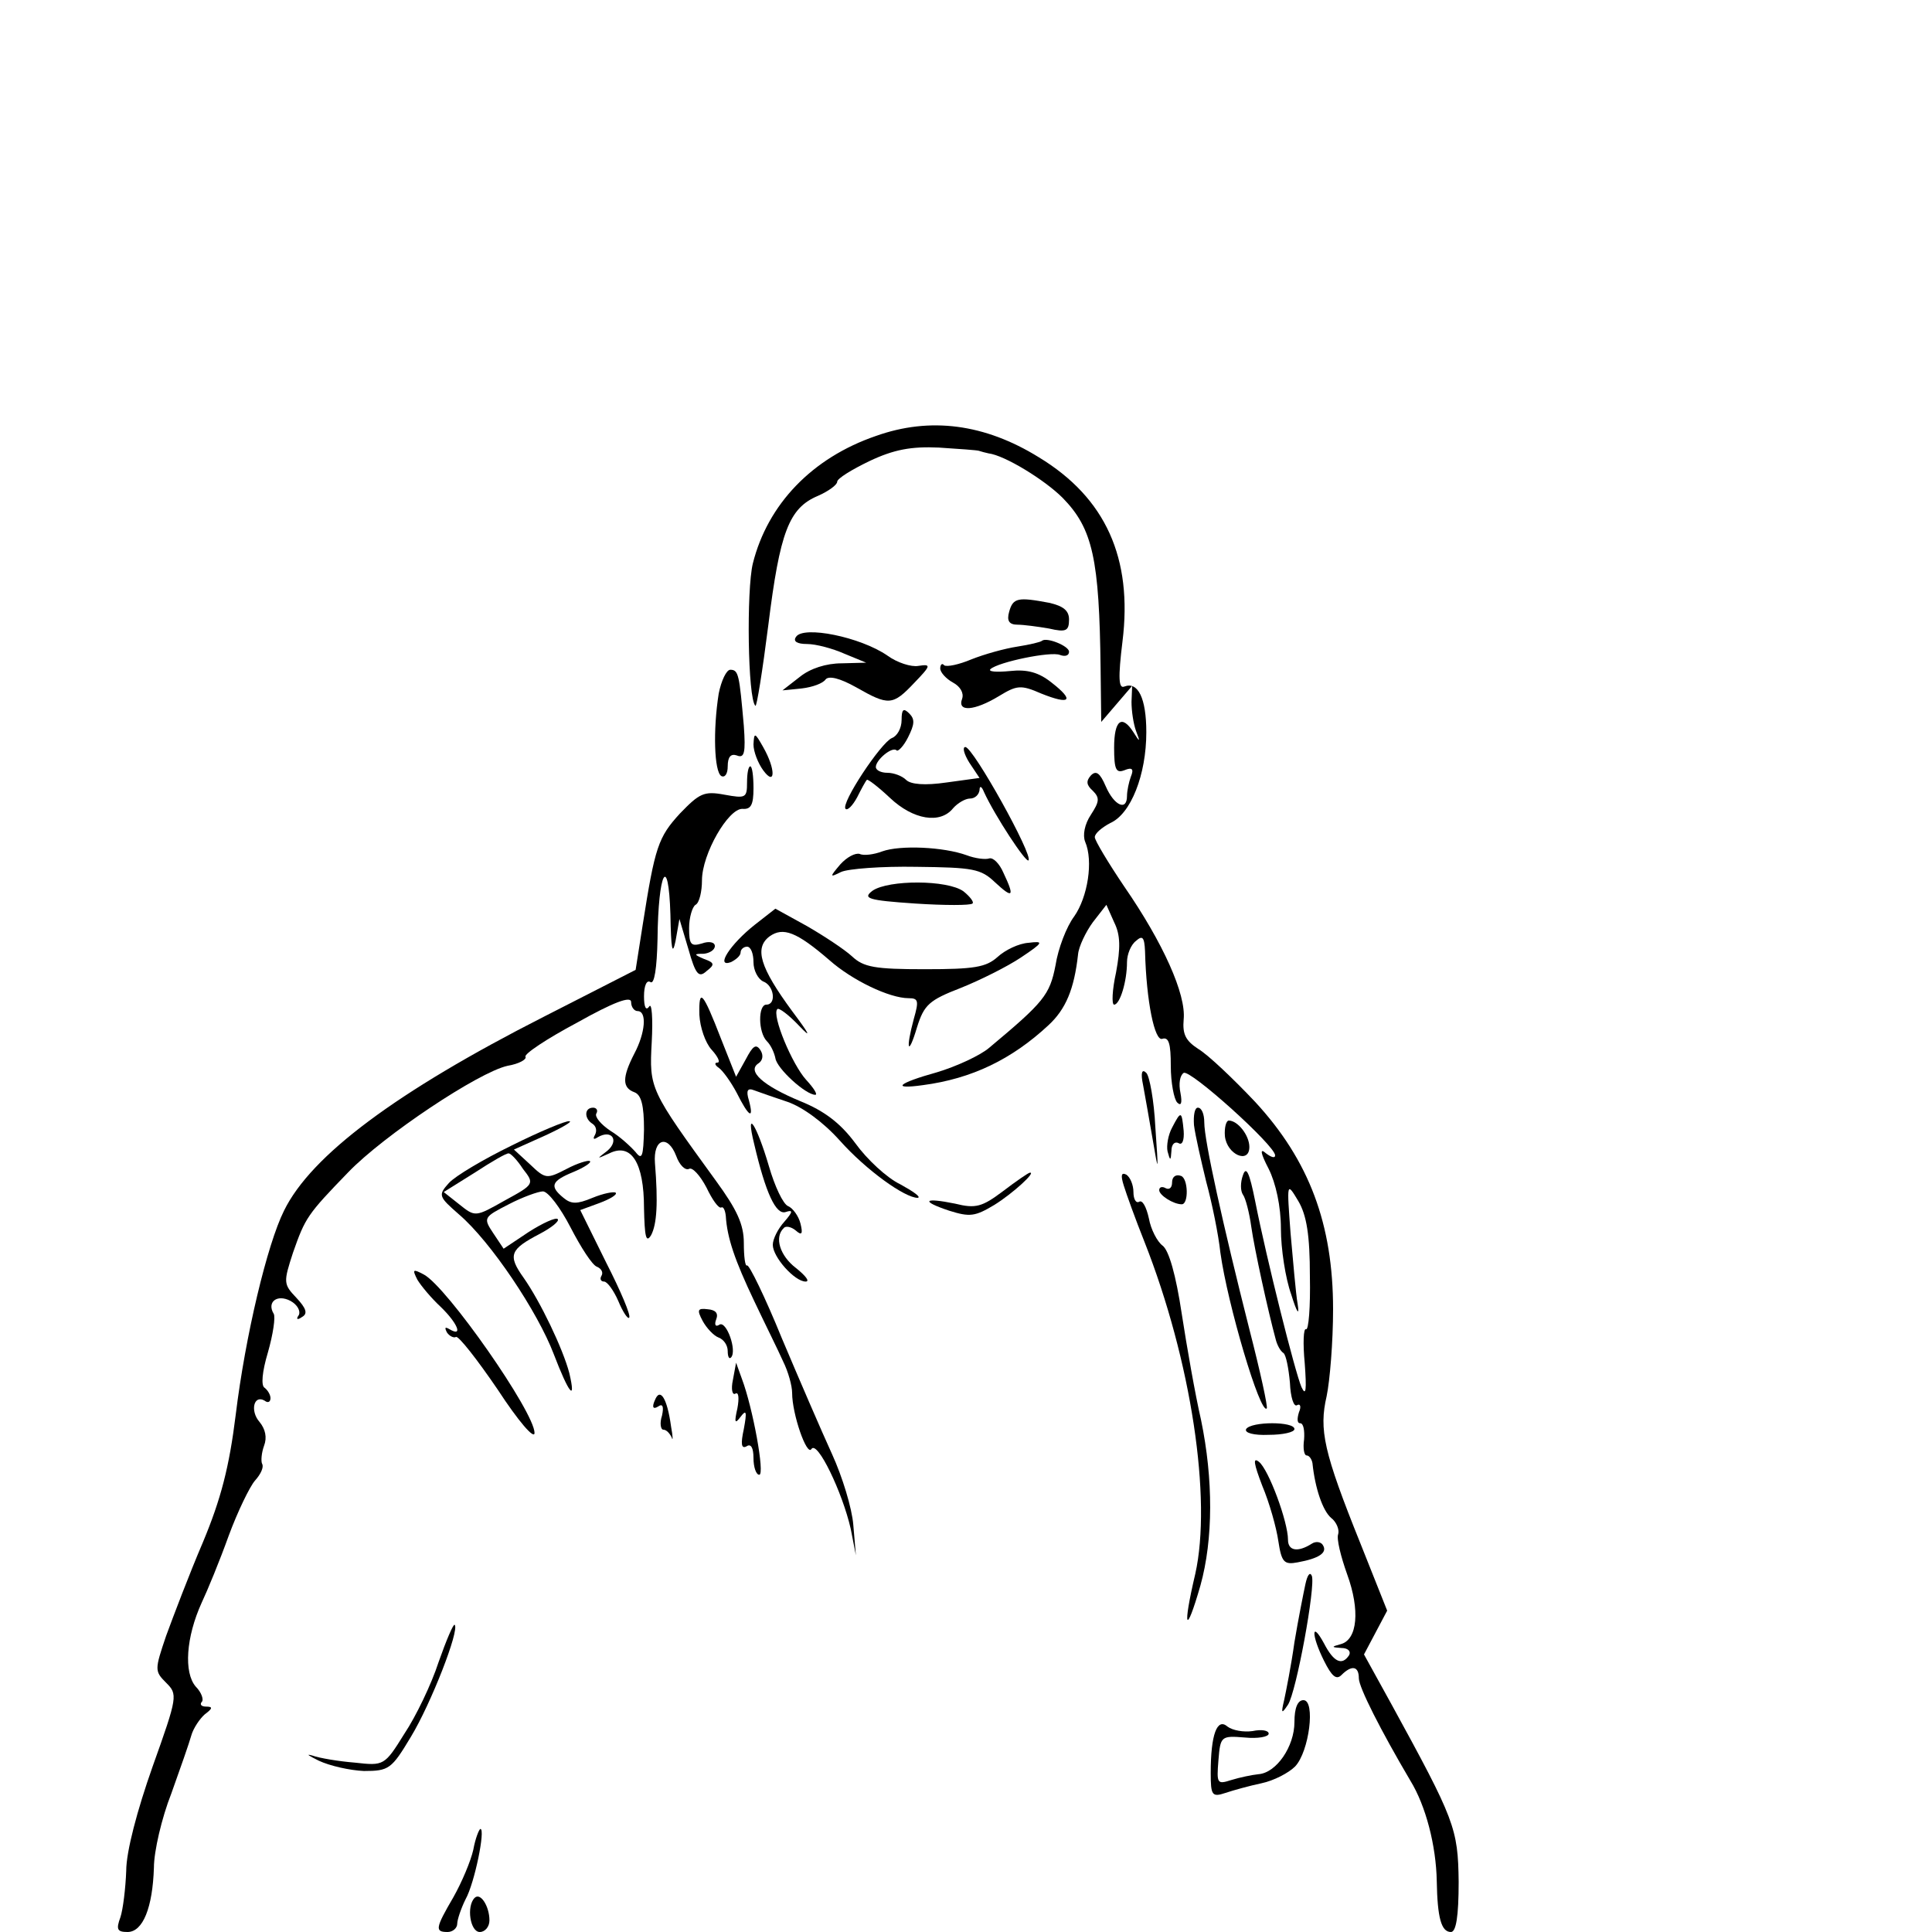 <?xml version="1.0" standalone="no"?>
<!DOCTYPE svg PUBLIC "-//W3C//DTD SVG 20010904//EN"
 "http://www.w3.org/TR/2001/REC-SVG-20010904/DTD/svg10.dtd">
<svg version="1.0" xmlns="http://www.w3.org/2000/svg"
 width="300pt" height="300pt" viewBox="0 0 300 300"
 preserveAspectRatio="xMidYMid meet">
<g transform="translate(0,300) scale(0.1,-0.1)"
fill="#000000" stroke="none">
<path d="M1360 2323 c-99 -34 -168 -106 -191 -198 -10 -41 -8 -210 4 -221 2
-2 11 54 20 125 18 145 32 182 77 201 16 7 30 17 30 22 0 5 23 19 50 32 38 18
65 23 108 21 31 -2 59 -4 62 -5 3 -1 10 -3 15 -4 25 -3 87 -41 115 -69 47 -48
57 -95 59 -265 l1 -83 24 28 24 28 -1 -25 c0 -14 3 -34 7 -45 7 -18 6 -18 -4
-2 -18 28 -30 19 -30 -24 0 -34 3 -40 16 -35 12 5 15 2 10 -10 -3 -8 -6 -22
-6 -30 0 -24 -20 -15 -33 15 -9 21 -15 25 -23 17 -8 -9 -7 -15 3 -24 11 -11
10 -17 -3 -37 -10 -15 -13 -32 -9 -42 13 -30 4 -86 -17 -116 -12 -16 -25 -50
-29 -76 -9 -46 -18 -57 -103 -128 -14 -12 -51 -29 -81 -38 -61 -17 -72 -27
-22 -20 76 10 138 40 195 93 27 25 40 56 46 110 1 12 12 35 23 50 l21 27 12
-27 c10 -20 10 -40 3 -78 -6 -27 -7 -50 -3 -50 9 0 20 36 20 66 0 12 6 27 14
33 10 9 13 6 14 -16 2 -78 15 -141 27 -136 10 3 13 -8 13 -42 0 -26 5 -52 10
-57 6 -6 8 -1 5 15 -3 14 -1 27 5 31 10 6 142 -113 142 -128 0 -5 -6 -3 -14 3
-10 9 -9 1 4 -24 11 -22 19 -58 19 -93 0 -31 7 -77 16 -102 9 -29 13 -34 10
-15 -3 17 -7 66 -11 110 -6 80 -6 80 12 50 13 -22 18 -53 18 -117 1 -47 -2
-84 -6 -82 -4 2 -5 -22 -2 -53 3 -41 2 -52 -5 -37 -10 23 -54 198 -72 289 -9
45 -14 55 -19 40 -4 -11 -4 -24 0 -30 4 -5 10 -28 13 -50 5 -35 26 -131 38
-175 2 -8 7 -18 12 -21 4 -3 8 -24 10 -46 1 -23 6 -38 11 -35 5 3 7 -2 3 -11
-3 -10 -3 -17 2 -17 5 0 7 -11 6 -25 -2 -14 0 -25 4 -25 4 0 8 -6 9 -12 4 -39
16 -74 29 -85 8 -6 13 -18 11 -25 -3 -7 4 -35 14 -63 20 -55 16 -101 -10 -108
-15 -4 -15 -5 1 -6 10 0 15 -5 12 -11 -11 -17 -24 -11 -39 18 -20 37 -20 13 0
-27 12 -24 19 -30 27 -22 16 16 27 14 27 -5 0 -14 34 -81 80 -159 24 -39 40
-101 41 -156 1 -57 7 -79 22 -79 8 0 12 24 12 78 -1 83 -6 96 -104 275 l-43
78 18 34 18 34 -41 103 c-58 144 -65 178 -53 230 5 24 10 84 10 135 0 132 -37
231 -121 322 -34 36 -73 73 -88 82 -20 13 -25 23 -23 46 4 39 -32 119 -92 206
-25 37 -46 72 -46 77 0 6 11 15 24 22 32 14 56 75 56 141 0 53 -13 79 -34 71
-9 -4 -10 13 -3 70 16 129 -26 223 -130 286 -84 52 -169 63 -253 33z"/>
<path d="M1567 2050 c-4 -14 0 -20 13 -20 9 0 32 -3 49 -6 26 -6 31 -4 31 14
0 14 -9 21 -31 26 -48 9 -56 8 -62 -14z"/>
<path d="M1236 2011 c-5 -7 2 -11 17 -11 14 0 40 -7 58 -15 l34 -14 -38 -1
c-24 0 -49 -8 -65 -21 l-27 -21 30 3 c17 2 33 8 37 14 5 6 22 2 47 -12 51 -29
57 -29 91 7 26 27 26 29 6 26 -11 -2 -33 5 -48 16 -42 29 -131 47 -142 29z"/>
<path d="M1618 2005 c-2 -2 -19 -6 -38 -9 -20 -3 -52 -12 -72 -20 -19 -8 -38
-12 -42 -9 -3 4 -6 1 -6 -5 0 -6 9 -16 20 -22 11 -6 17 -16 14 -25 -8 -21 19
-19 57 4 28 17 34 18 66 4 45 -18 52 -11 16 17 -20 16 -38 21 -65 18 -21 -2
-34 -1 -30 3 12 11 94 28 108 22 8 -3 14 -1 14 5 0 9 -35 23 -42 17z"/>
<path d="M1116 1923 c-9 -57 -7 -121 4 -128 6 -3 10 4 10 15 0 15 5 20 14 17
12 -5 14 4 11 46 -7 79 -8 87 -21 87 -6 0 -14 -17 -18 -37z"/>
<path d="M1400 1882 c0 -13 -7 -25 -15 -28 -17 -7 -80 -102 -72 -110 3 -3 11
5 18 18 6 12 13 25 15 27 1 2 18 -11 36 -28 36 -34 78 -41 98 -16 7 8 19 15
26 15 8 0 14 6 15 13 0 7 3 7 7 -3 17 -37 65 -110 69 -106 8 7 -86 176 -98
176 -5 0 -2 -11 6 -24 l16 -24 -51 -7 c-34 -5 -56 -3 -63 4 -6 6 -19 11 -29
11 -10 0 -18 4 -18 9 0 11 25 32 32 26 2 -3 11 6 18 20 10 20 11 28 2 37 -9 9
-12 7 -12 -10z"/>
<path d="M1170 1844 c0 -11 7 -29 15 -40 19 -26 20 1 0 36 -13 23 -14 23 -15
4z"/>
<path d="M1160 1785 c0 -24 -2 -25 -35 -19 -32 6 -39 2 -69 -29 -34 -37 -39
-52 -58 -173 l-11 -70 -143 -73 c-228 -116 -361 -215 -403 -301 -26 -52 -60
-194 -75 -317 -10 -81 -23 -131 -51 -198 -21 -49 -46 -115 -57 -145 -18 -53
-18 -55 0 -73 18 -18 18 -21 -21 -130 -24 -68 -41 -132 -41 -162 -1 -27 -5
-60 -9 -72 -7 -19 -5 -23 11 -23 24 0 39 38 41 100 0 25 12 77 27 115 14 39
28 79 31 90 3 11 13 26 21 33 12 9 13 12 2 12 -7 0 -10 3 -7 7 4 3 0 15 -9 24
-19 22 -15 77 9 130 9 19 28 65 42 104 14 38 33 77 41 86 9 10 14 21 11 26 -2
4 -1 17 3 28 5 13 2 26 -7 37 -15 17 -9 43 8 33 5 -4 9 -2 9 4 0 5 -4 12 -9
16 -6 3 -4 25 5 55 8 28 12 55 9 60 -11 18 5 31 26 20 11 -6 16 -16 13 -22 -5
-7 -2 -8 5 -3 9 5 7 13 -9 30 -20 21 -20 24 -5 70 19 54 22 59 86 125 55 57
202 155 247 165 18 3 30 10 28 14 -3 4 33 28 80 53 57 32 84 42 84 32 0 -8 5
-14 10 -14 15 0 12 -34 -5 -66 -19 -37 -19 -53 0 -60 11 -4 15 -21 15 -58 -1
-42 -3 -48 -13 -35 -7 8 -24 24 -39 33 -15 10 -25 22 -22 27 3 5 0 9 -5 9 -14
0 -14 -17 -1 -25 6 -4 7 -11 4 -17 -4 -7 -2 -8 4 -4 22 13 34 -5 15 -21 -17
-13 -17 -13 3 -4 34 17 54 -14 54 -85 1 -44 3 -55 11 -42 9 17 11 50 6 112 -3
38 20 45 33 11 5 -14 14 -23 20 -20 5 3 17 -10 27 -29 9 -19 19 -33 23 -31 3
2 6 -4 7 -13 2 -34 14 -69 44 -132 17 -36 38 -78 45 -94 8 -16 14 -38 14 -49
0 -33 23 -99 30 -87 9 14 48 -67 61 -124 l8 -41 -4 47 c-2 26 -17 75 -33 110
-16 35 -51 116 -78 180 -26 64 -51 115 -54 113 -3 -2 -5 14 -5 35 0 29 -11 52
-43 96 -103 142 -104 143 -100 216 2 37 0 62 -4 55 -5 -7 -8 -1 -8 16 0 16 4
26 10 22 6 -4 10 21 11 67 1 104 17 135 20 38 1 -54 3 -65 8 -41 l6 34 14 -47
c11 -39 16 -45 28 -34 13 10 13 13 -4 19 -16 7 -16 8 0 8 9 1 17 6 17 12 0 6
-9 8 -20 4 -17 -5 -20 -2 -20 24 0 16 5 33 10 36 6 3 10 21 10 38 0 41 41 112
63 111 13 -1 17 6 17 32 0 19 -2 34 -5 34 -3 0 -5 -11 -5 -25z"/>
<path d="M1370 1678 c-13 -5 -29 -7 -35 -4 -7 2 -20 -5 -30 -16 -17 -20 -17
-21 1 -12 11 5 63 9 117 8 88 -1 100 -3 122 -24 28 -26 31 -23 13 15 -6 14
-16 24 -22 22 -6 -2 -22 0 -35 5 -36 13 -103 16 -131 6z"/>
<path d="M1355 1617 c-16 -12 -8 -15 66 -20 46 -3 86 -3 89 0 3 2 -4 11 -14
19 -25 18 -116 18 -141 1z"/>
<path d="M1172 1564 c-38 -30 -62 -67 -37 -58 8 4 15 10 15 15 0 5 5 9 10 9 6
0 10 -11 10 -24 0 -13 7 -26 15 -30 17 -6 21 -36 5 -36 -13 0 -13 -43 1 -57 6
-6 11 -17 13 -26 2 -16 47 -57 62 -57 4 0 -2 10 -14 23 -22 24 -54 101 -45
110 2 3 18 -9 34 -26 20 -21 16 -13 -11 23 -50 68 -59 98 -35 116 21 15 42 7
93 -37 35 -31 93 -59 123 -59 15 0 16 -4 8 -32 -13 -48 -9 -60 5 -13 11 35 19
42 68 61 30 12 72 33 93 47 36 24 36 26 12 23 -15 -1 -36 -11 -48 -22 -18 -16
-36 -19 -113 -19 -77 0 -95 3 -113 20 -12 11 -44 32 -70 47 l-49 27 -32 -25z"/>
<path d="M1086 1424 c1 -19 9 -43 19 -54 10 -11 14 -20 9 -20 -5 0 -4 -4 2 -8
6 -4 19 -22 28 -39 19 -38 27 -42 19 -12 -5 16 -2 20 8 16 8 -3 31 -11 52 -18
23 -8 55 -31 81 -60 41 -46 101 -89 121 -89 6 1 -7 10 -27 21 -21 10 -52 39
-70 64 -23 31 -48 50 -85 65 -58 24 -84 47 -65 59 6 4 8 12 3 20 -7 11 -12 7
-23 -14 l-15 -27 -23 58 c-29 75 -35 81 -34 38z"/>
<path d="M1775 1315 c3 -17 10 -55 15 -85 9 -53 9 -52 4 20 -2 41 -9 79 -14
84 -7 7 -9 0 -5 -19z"/>
<path d="M1854 1253 c2 -16 11 -55 19 -88 9 -33 19 -82 22 -110 11 -80 62
-252 72 -242 2 2 -10 57 -27 123 -41 162 -70 293 -70 321 0 13 -4 23 -10 23
-5 0 -7 -12 -6 -27z"/>
<path d="M1820 1249 c-6 -11 -9 -28 -7 -37 4 -15 5 -15 6 1 0 10 5 15 11 12 6
-4 9 5 8 19 -3 31 -4 32 -18 5z"/>
<path d="M794 1221 c-43 -21 -87 -47 -97 -58 -17 -19 -16 -21 16 -49 49 -42
122 -151 147 -217 23 -60 35 -76 24 -29 -10 38 -45 111 -71 148 -25 35 -21 44
25 68 19 10 31 20 28 23 -3 3 -23 -6 -45 -20 l-39 -26 -16 24 c-16 24 -15 25
24 45 21 11 46 20 53 20 8 0 27 -25 43 -56 16 -31 34 -59 41 -61 7 -3 10 -9 7
-14 -3 -5 -1 -9 4 -9 5 0 15 -14 22 -30 7 -17 15 -29 17 -26 3 3 -13 41 -36
86 l-40 81 30 11 c16 6 28 13 25 16 -3 2 -19 -1 -36 -8 -24 -10 -33 -10 -45 0
-22 18 -19 26 15 40 17 7 29 15 26 17 -2 2 -19 -3 -36 -12 -31 -16 -33 -16
-57 7 l-25 23 49 22 c26 12 43 22 37 22 -5 1 -46 -16 -90 -38z m18 -36 c18
-23 18 -24 -28 -49 -46 -26 -46 -26 -71 -6 l-24 19 48 30 c26 17 50 31 53 30
3 0 13 -10 22 -24z"/>
<path d="M1171 1224 c18 -77 34 -111 49 -106 12 4 11 0 -2 -15 -10 -11 -18
-27 -18 -36 0 -19 34 -57 51 -57 7 0 0 9 -15 21 -25 19 -34 48 -19 62 3 4 12
2 19 -4 9 -8 11 -5 7 11 -3 12 -12 24 -19 27 -8 3 -21 31 -30 62 -19 65 -37
92 -23 35z"/>
<path d="M1902 1236 c3 -29 38 -44 38 -17 0 18 -18 41 -32 41 -4 0 -7 -11 -6
-24z"/>
<path d="M1557 1150 c-32 -24 -42 -27 -74 -19 -49 10 -54 4 -9 -11 32 -10 40
-9 70 9 29 18 66 52 55 50 -2 0 -21 -13 -42 -29z"/>
<path d="M1745 1159 c4 -13 18 -52 32 -87 73 -185 105 -400 79 -516 -20 -85
-15 -98 8 -18 20 72 20 165 1 257 -9 39 -22 113 -30 165 -9 60 -20 99 -30 106
-8 6 -18 25 -21 42 -4 18 -10 29 -15 26 -5 -3 -9 4 -9 15 0 11 -5 23 -11 27
-8 4 -9 -1 -4 -17z"/>
<path d="M1820 1164 c0 -8 -4 -12 -10 -9 -5 3 -10 2 -10 -3 0 -8 22 -22 35
-22 11 0 10 40 -1 44 -8 3 -14 -1 -14 -10z"/>
<path d="M648 1013 c6 -10 22 -29 36 -42 26 -25 36 -48 14 -35 -7 4 -8 3 -4
-5 4 -6 11 -9 14 -7 4 2 33 -35 65 -82 32 -49 57 -78 57 -67 0 32 -136 227
-172 246 -17 9 -18 8 -10 -8z"/>
<path d="M1091 949 c6 -11 17 -23 25 -26 8 -3 14 -12 14 -21 0 -8 2 -13 5 -10
10 10 -7 58 -18 51 -6 -4 -8 0 -5 8 4 10 -1 15 -13 16 -16 2 -17 -1 -8 -18z"/>
<path d="M1138 857 c-3 -14 -1 -24 4 -21 5 3 6 -7 3 -23 -5 -22 -4 -25 5 -13
9 12 10 8 5 -19 -5 -23 -4 -31 4 -27 7 5 11 -2 11 -18 0 -14 4 -26 9 -26 9 0
-10 104 -27 149 l-9 25 -5 -27z"/>
<path d="M1017 826 c-5 -11 -3 -15 5 -10 7 5 9 0 6 -14 -4 -12 -2 -22 2 -22 5
0 10 -6 13 -12 2 -7 2 1 -1 17 -6 44 -17 61 -25 41z"/>
<path d="M1935 781 c-3 -6 12 -10 35 -9 22 0 40 4 40 9 0 12 -67 12 -75 0z"/>
<path d="M1960 693 c11 -26 22 -65 25 -86 5 -33 9 -37 30 -33 33 6 47 15 39
27 -3 5 -11 6 -17 2 -22 -14 -37 -11 -37 6 0 28 -30 109 -45 121 -10 8 -8 -3
5 -37z"/>
<path d="M2027 540 c-3 -14 -11 -54 -17 -90 -5 -36 -13 -76 -16 -90 -5 -21 -4
-22 6 -7 13 20 43 184 37 200 -3 7 -7 1 -10 -13z"/>
<path d="M681 419 c-11 -34 -35 -84 -53 -111 -31 -50 -32 -50 -77 -45 -25 2
-55 7 -66 11 -11 3 -6 0 10 -8 17 -8 48 -15 70 -16 39 0 43 3 73 53 31 51 76
166 68 174 -2 2 -13 -24 -25 -58z"/>
<path d="M2010 326 c0 -38 -28 -79 -56 -81 -10 -1 -29 -5 -42 -9 -22 -7 -23
-6 -20 31 3 37 4 38 41 35 20 -2 37 1 37 6 0 5 -11 7 -25 4 -14 -2 -31 1 -39
7 -16 14 -26 -12 -26 -72 0 -35 2 -38 23 -31 12 4 37 11 56 15 19 4 42 16 52
26 22 23 32 103 13 103 -9 0 -14 -12 -14 -34z"/>
<path d="M735 128 c-4 -18 -18 -51 -31 -74 -28 -48 -29 -54 -9 -54 8 0 15 6
15 13 0 6 6 24 13 38 14 25 31 109 23 109 -2 0 -8 -15 -11 -32z"/>
<path d="M737 53 c-13 -13 -7 -53 8 -53 8 0 15 8 15 18 0 22 -14 44 -23 35z"/>
</g>
</svg>
